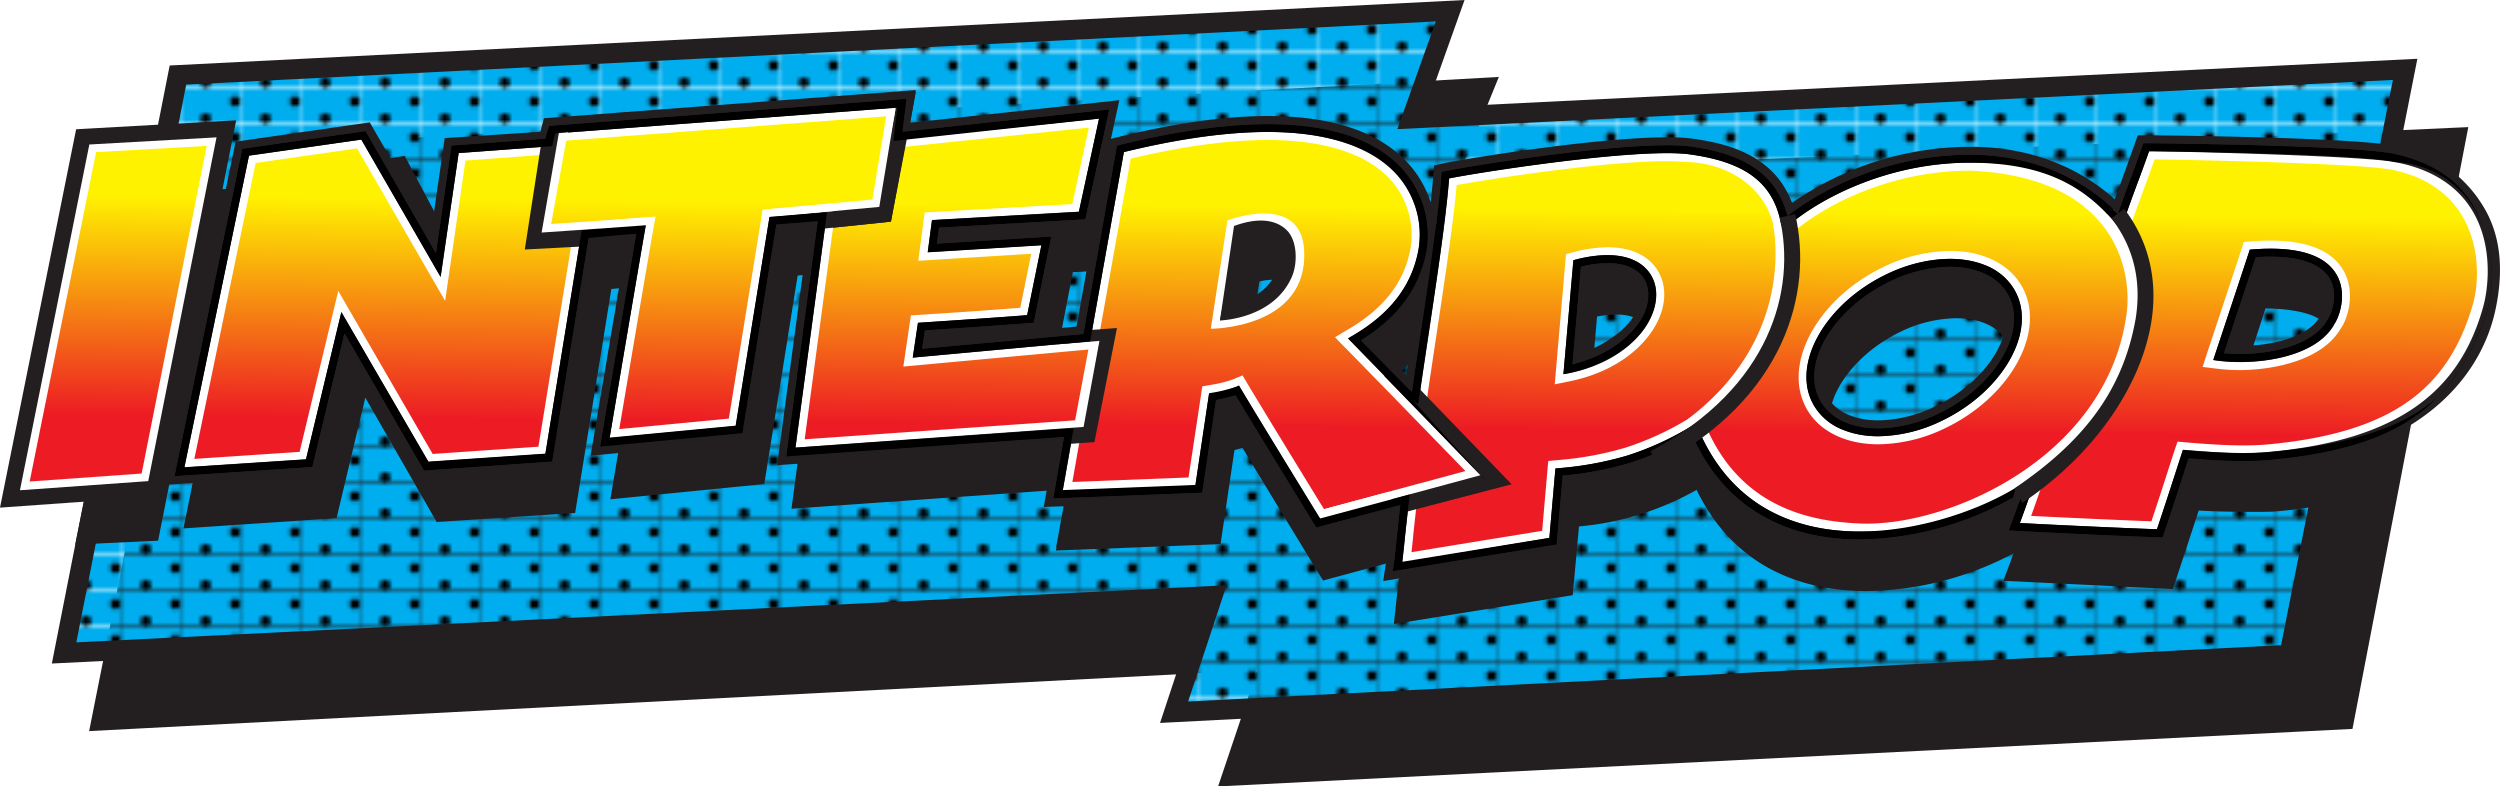 <svg xmlns="http://www.w3.org/2000/svg" xmlns:xlink="http://www.w3.org/1999/xlink" viewBox="0 0 626.83 197.18"><defs><style>.cls-1,.cls-8{fill:none;}.cls-2{fill:#00aeef;}.cls-3{fill:#231f20;}.cls-4,.cls-8{stroke:#231f20;stroke-miterlimit:10;}.cls-4{stroke-width:5px;fill:url(#New_Pattern_Swatch_3);}.cls-5{fill:url(#linear-gradient);}.cls-6{fill:#fff;}.cls-7{fill:url(#linear-gradient-2);}.cls-8{stroke-width:4px;}</style><pattern id="New_Pattern_Swatch_3" data-name="New Pattern Swatch 3" width="14.76" height="8.52" patternTransform="translate(60.99 31.46)" patternUnits="userSpaceOnUse" viewBox="0 0 14.76 8.52"><rect class="cls-1" width="14.76" height="8.52"/><rect class="cls-2" width="14.76" height="8.52"/><circle cx="12.95" cy="2.96" r="1.3"/><circle cx="5.57" cy="7.22" r="1.3"/></pattern><linearGradient id="linear-gradient" x1="336.24" y1="-63.54" x2="334.56" y2="113.95" gradientUnits="userSpaceOnUse"><stop offset="0.65" stop-color="#fff200"/><stop offset="0.96" stop-color="#ed1c24"/></linearGradient><linearGradient id="linear-gradient-2" x1="31" y1="-66.42" x2="29.32" y2="111.07" xlink:href="#linear-gradient"/></defs><g id="Layer_2" data-name="Layer 2"><g id="Layer_1-2" data-name="Layer 1"><polygon class="cls-3" points="366.02 43.3 375.81 19.29 51.38 37.42 22.35 183.31 315.23 168.02 305.41 197.18 589.84 182.76 618.88 31.87 366.02 43.3"/><polygon class="cls-4" points="353.97 29.7 363.6 2.69 44.62 18.82 16.07 163.71 304.03 149.42 294.38 178.58 574.02 164.16 603.04 17.39 353.97 29.7"/><polygon class="cls-3" points="36.72 47.81 18.86 136.53 39.64 135.57 57.17 47.37 36.72 47.81"/><path class="cls-3" d="M614.12,52.6a36.33,36.33,0,0,0-11.9-4.93c-9.31-2.36-60.68-2.83-62.86-2.85l-2.12,0-.71,2c-1,2.86-2,5.6-3,8.39-.67,1.84-1.36,3.72-2.06,5.67-5.44-5-17.19-13.11-35.77-13.17h-.24a78.3,78.3,0,0,0-44.34,14c-2.48-6.72-8.58-14-25.64-16.18a52.6,52.6,0,0,0-5.42-.24c-17.65,0-51.45,5.56-55.89,6.59l-2.14.5-.16,2.2c-.21,2.93-.55,6.25-1,9.84A30,30,0,0,0,354.7,53c-7.32-8.43-19.31-12.71-35.64-12.71-10.22,0-22.28,1.7-35.85,5.07l-.81.2L284.81,36,232,41.69l1-7.15-92.64,6-.71,1.71a13.71,13.71,0,0,0-.49,1.53l-23.56,1.75,1.12,22.22L101.47,39.07,63.65,45.35,46,132.49l38.39-2.58,7.2-30.21,17.9,31.18,34.72-2.26,9.08-56.16,3.34-.31c1.39-.12,3.81-.26,5.41-.39-2,11.8-9,53.43-9,53.43l38.59-3.82L200,69.08l4.44-.36,1.87-.16-7.86,59,69-4.88-2.65,14.54h.1l-.15.82,41.28-1.61,3.49-23.58,2-.58c6,10,18.91,31.16,19.05,31.39l1.16,1.9,19.52-5.26-.16,1.4c-.51,4.48-1.59,14.76-1.59,14.76l44.84-7.23L395.9,132a73.06,73.06,0,0,0,29.49-9.17c10.12,20.87,28.58,25.37,42.6,25.37a80.5,80.5,0,0,0,36.87-9.46c-.57,1.57-2.57,6.88-2.57,6.88l42.53,2.08L551.29,128c4.57.38,17,.42,19,.26,12.43-1,22-3.7,29.64-7.85C605,96.38,610.39,70.9,614.12,52.6Zm-373,43.15-3.49.32-.74.07.09-.56c12.36-1.16,19-1.41,22.48-1.53Zm31.88-3-9,.83.14-.24L269,68.25l7.79-.45L279,58.87Zm40.39-6.1,2.38-16.06a13.16,13.16,0,0,1,3.12-.43c3.94,0,4.81,2.52,4.85,4.62C323.82,79.11,320.28,84.94,313.4,86.7Zm43.38,6.86q-.87,5.84-1.67,11.24l-8.17-8.21A37.22,37.22,0,0,0,358,85.12C357.62,87.93,357.2,90.76,356.78,93.56Zm41.93,6,1.73-20.14a24.8,24.8,0,0,1,4.77-.51c4.83,0,7.8,1.91,8.13,5.23C413.79,88.57,409.37,96,398.71,99.51Zm88.4,13.13a33,33,0,0,1-14.48,3.67c-6.64,0-11.46-2.54-13.23-7-3.18-8,4.42-19.8,16.58-25.85a33,33,0,0,1,14.47-3.67c6.64,0,11.47,2.54,13.23,7C506.86,94.75,499.27,106.59,487.11,112.64Zm95.57-22.51-.11.18c-3.12,5.42-12.68,7.34-19.92,7.34h-1.27c2.35-7.12,4.59-13.93,6.67-20.32.76,0,13.5,0,15.42,4.83a9.88,9.88,0,0,1-.66,7.82Z"/><path class="cls-3" d="M348.41,141.79c.27-1.79.56-4.58.9-7.82.19-1.85.4-3.86.63-5.93l-20.35,5.45-.78-1.27c-.14-.23-13.59-22.08-19.47-31.87-1.12.33-2.38.61-3.53.84l-3.48,23.37-39.46,1.52,2.71-15.4L196,115.56l7.91-59-3.12.25c-1.64.14-3.34.28-5.25.42l-8.47,52.31-37.8,3.62.43-2.57c.07-.41,6.37-37.71,8.64-50.84-2.19.17-4,.34-5.73.5l-4.14.37-9.13,56.06L105.76,119l-19-32.73-7.64,31.79-36.63,2.44L59.92,36.41l32.26-4.63,16.54,28.67,3.6-24.88L136,33.82a14.79,14.79,0,0,1,.62-2.08l.48-1.13,91.41-6.93-1,8.22,51.93-5.63L273,55.93,236.33,58l-.26,2,28.76-1.78L260,81.83l-1.62.14c-1.88.16-6.19.53-25.64,1.82l-.38,2.55,38.39-3.53,8.4-47.12,1.26-.31c14.21-3.5,26.79-5.28,37.4-5.28,16.37,0,28.16,4.11,35.07,12.2a25.77,25.77,0,0,1,6,15c.64-5,1.15-9.62,1.44-13.53l.11-1.47,1.44-.34c4.45-1,38.35-6.56,56.06-6.56,2.07,0,3.87.08,5.35.23,9.91,1.28,21.45,4.38,25.39,16.82,9.51-7.17,26.06-14.67,45.19-14.67h.23c19.8.06,31.72,9.3,36.46,13.94.88-2.46,1.74-4.8,2.59-7.09,1-2.79,2-5.54,3-8.41l.47-1.34h1.43c2.19,0,53.8.48,63.06,2.82,9.37,2.16,16.1,6.73,20,13.58,4.12,7.29,6.69,17.61,3.54,27.29-8.1,22.46-21.05,34.61-55.7,37.77-2,.18-4.19.27-6.58.27-3.57,0-7.62-.2-13-.63-.26.78-.54,1.65-.84,2.59-1.53,4.75-3.62,11.25-5.2,15.79l-.48,1.39-1.46,0c-3.87-.11-21.69-.85-36.56-1.66l-2.74-.15,1-2.56c.32-.85,1-2.64,2.11-5.74a81.56,81.56,0,0,1-39,10.67c-14.05,0-32.6-4.54-42.47-25.77a78.88,78.88,0,0,1-14.9,6.55,83.5,83.5,0,0,1-16.16,3.12l-1.5,17.25-1.54.25s-21.05,3.41-39,6.36l-2.71.45Zm140.5-73.88a34.34,34.34,0,0,0-15,3.78C461,78.07,453.26,90.23,456.71,98.8c1.91,4.76,7.24,7.6,14.25,7.6a34.3,34.3,0,0,0,15-3.78c12.92-6.38,20.62-18.54,17.18-27.11C501.25,70.75,495.92,67.91,488.91,67.91ZM353.29,96.17c.61-4.26,1.29-8.71,2-13.37.78-5.17,1.57-10.41,2.29-15.47-2.34,7.29-7.21,13.29-14.77,18.2ZM395.39,90c9.1-2.67,17.61-9.39,16.85-16.88-.39-3.89-3.74-6.13-9.18-6.13a26.7,26.7,0,0,0-5.73.69ZM559,87.67c.86,0,1.74.08,2.64.08,7.56,0,17.58-2.06,20.93-7.84l.07-.12.09-.11c.89-1.15,2.44-5.47.78-8.88-1.74-3.56-6.65-5.44-14.21-5.44-.94,0-1.93,0-2.95.08C564,72.44,561.55,79.9,559,87.67ZM309.4,77.07c8.73-1.39,12.7-8.4,12.62-13.17,0-1.68-.66-5.6-5.88-5.6a14.86,14.86,0,0,0-4,.64Z"/><path class="cls-3" d="M600.72,39.67c-9.13-2.3-62.59-2.76-62.59-2.76-2.2,6.22-4.39,11.91-6.75,18.63,0,0-12-15.66-37.23-15.74-19.4-.06-37.06,8-46.59,16.18-2.28-11.85-11-16.61-24.43-18.34-14.38-1.49-55.26,5-60.75,6.29-1.06,14.24-5,37.47-7.56,55.63a12.72,12.72,0,0,0-1.73-.75L339.61,85.15c10.07-5.89,15.53-13.4,17.1-22.74,2.15-13.46-7-42-75.79-25.09l-8.44,47.35L230,88.57l1-6.67c21.31-1.41,25.59-1.78,27.34-1.93l4-19.59-28.59,1.77.8-6L271.33,54l5.51-25.46-51.69,5.61,1-8.31-87.76,6.65a20.74,20.74,0,0,0-.85,3.2l-23.51,1.73-4.19,29L91.12,34,61.59,38.19,45,118.32l32.53-2.17L86,80.93l20.89,36,30.73-2.11,9.13-56c4.4-.33,7.87-.74,14-1.2-1.74,9.93-9.08,53.37-9.08,53.37l33.67-3.22,8.48-52.35c4.88-.35,8.41-.68,12.4-1l-7.92,59L268,108.5,265.27,124l35.32-1.37L304,99.48a33.89,33.89,0,0,0,6.18-1.55c5.37,9,20.29,33.24,20.29,33.24l21.76-5.82c-.81,6.67-1.37,13.37-1.88,16.74,17.95-3,39-6.36,39-6.36s.63-7.26,1.51-17.35a84.47,84.47,0,0,0,17.38-3.2,75.13,75.13,0,0,0,16.45-7.53c17,40.79,68.05,25.94,84.42,12.93-2.24,6.53-3.52,9.93-4.12,11.51,14.28.77,32.38,1.53,36.5,1.65,2.1-6.05,5.12-15.58,6.51-19.85,8.64.74,15.14,1,20.79.48,34-3.09,44.2-15.45,52-37C625.24,63.77,623.32,44.88,600.72,39.67ZM310.31,57.41c20.22-6.95,17.19,21.17-3.26,21.9Zm82.85,35.16c.87-10.11,1.72-19.87,2.3-26.54C421.92,59.14,419.86,87.13,393.16,92.57Zm93.71,11.85c-13.86,6.84-28.19,4.66-32-4.87S459.14,76.74,473,69.89s28.18-4.66,32,4.87S500.72,97.57,486.87,104.42Zm97.4-23.51c-4.51,7.78-18.59,9.7-28,8.51q4.56-13.67,8.57-25.88C591.62,61.45,586.58,78,584.27,80.91Z"/><path class="cls-5" d="M352.72,139.68c.18-1.54.36-3.34.57-5.3.28-2.7.6-5.76,1-8.79l.36-2.94-23.17,6.21c-3.15-5.11-14.9-24.24-19.5-32l-.88-1.48-1.6.66a31.62,31.62,0,0,1-5.76,1.43l-1.42.25-3.42,22.93-31.19,1.21,2.74-15.57-69.82,4.9,7.92-59-2.46.18c-1.91.14-3.72.29-5.62.45l-6.78.53-1.57.12-8.49,52.37-29.53,2.83c1.6-9.49,7.17-42.37,8.64-50.78l.44-2.53-2.56.19c-3.41.25-6,.49-8.36.71-1.91.17-3.68.34-5.64.48l-1.58.12-9.11,56L108,114.83,85.2,75.61l-9.28,38.64-28.44,1.9L63.26,40l26.81-3.85,21,36.33,4.79-33.13,23.39-1.73.32-1.45c.16-.74.3-1.31.41-1.74l84-6.36-1.65,8.26,52.05-5.45-4.6,21.26-36.9,2.1-1.34,10.08,28.41-1.75L256.71,78.1c-2.68.21-8.9.68-25.82,1.81l-1.61.1-1.6,10.78,46.5-4.27L282.66,39c13.37-3.22,25.21-4.86,35.18-4.86,14.93,0,26,3.74,32,10.8a21.65,21.65,0,0,1,4.87,17.2C353.24,71,348,77.94,338.6,83.42l-2.22,1.3,15.5,15.71.26.15a6.4,6.4,0,0,0,1.14.46,1.08,1.08,0,0,1,.39.16l2.68,1.88.45-3.24c.73-5.17,1.56-10.65,2.43-16.44,2-13.61,4.17-27.65,5-37.81,7.79-1.5,37.6-6.17,53.74-6.17a49.19,49.19,0,0,1,4.94.21c14,1.8,20.76,6.8,22.67,16.72l.65,3.4,2.62-2.26c8.39-7.24,25.23-15.69,45.05-15.69h.22c19.08.06,31.67,9.81,35.66,15l2.25,2.9,1.22-3.46c1.26-3.61,2.49-7,3.68-10.18.87-2.36,1.73-4.7,2.59-7.1,8.53.1,52.71.68,60.69,2.69,8.31,1.92,14.17,5.84,17.47,11.67,3.57,6.32,5.91,15.49,3.11,24.11-7.67,21.26-19.46,32-52.15,35-1.92.18-3.95.26-6.22.26-3.8,0-8.18-.23-14.22-.75l-1.58-.13-.49,1.51c-.35,1.07-.81,2.48-1.32,4.09-1.38,4.27-3.21,10-4.7,14.33-5.63-.2-20.15-.82-32.26-1.46.71-1.93,1.75-4.84,3.18-9l2.21-6.47L507.91,119c-8.3,6.6-25.26,13.28-41.62,13.28-13.29,0-31-4.41-39.71-25.42l-.9-2.17-2,1.25a73.51,73.51,0,0,1-16,7.32,83.6,83.6,0,0,1-16.95,3.11l-1.66.16L387.54,134C382.68,134.79,367.1,137.32,352.72,139.68ZM488.91,63.91a38.45,38.45,0,0,0-16.8,4.19c-14.75,7.29-23.32,21.73-19.12,32.19,2.55,6.33,9.26,10.11,18,10.11a38.41,38.41,0,0,0,16.79-4.19C502.5,98.92,511.08,84.48,506.87,74,504.33,67.69,497.61,63.91,488.91,63.91Zm-85.85-1A32.09,32.09,0,0,0,395,64.1l-1.37.35-2.66,30.62,2.62-.54c15.26-3.11,23.51-13.55,22.67-21.85C415.75,68,412,63,403.06,63Zm166.21-1.59c-1.44,0-3,.06-4.59.19l-1.33.1-.41,1.27c-2.67,8.12-5.55,16.82-8.57,25.87l-.77,2.32,2.42.3a45.74,45.74,0,0,0,5.59.34c9,0,20.08-2.56,24.33-9.73,1.62-2.19,3.54-8,1.13-13C584.59,64,578.6,61.36,569.27,61.36ZM316.14,54.3a20.28,20.28,0,0,0-6.48,1.21l-1.15.4-3.79,25.48,2.4-.09c11.86-.41,19-9.39,18.9-17.47C325.92,58,322,54.3,316.14,54.3Z"/><polygon class="cls-3" points="191.62 53.05 219.32 50.26 223.14 23.98 229.07 24.89 223.39 55.57 190.5 59 191.62 53.05"/><path class="cls-6" d="M327,62.81c-.77-14.72-19.25-7.54-19.25-7.54l-4.17,27.16S328,82.47,327,62.81ZM305.88,80.35l4.43-22.94.62.3c2.23-.76,3.45-1.25,5.3-1.25,5.38,0,7.72,3.86,7.81,9.14C324.18,73.2,305.88,80.35,305.88,80.35Z"/><path class="cls-6" d="M600.48,40.64c-8.18-1.55-52.17-2.62-60.93-2.72h-.71l-.24.67c-.84,2.34-1.68,4.62-2.53,6.93l-.06.15c-1.17,3.19-2.38,6.48-3.63,10a36.27,36.27,0,0,0-2.47-3.26l-1.57,1.22c-8.32-10-17.47-12.82-34.2-12.87h-.22c-20.1,0-37.18,8.58-45.71,15.93l-1.3,1.13-.33-1.7c-2-10.41-9-15.66-23.55-17.52a48,48,0,0,0-5-.22c-16.48,0-46.81,4.82-53.93,6.19l-.74.14-.06.75c-.86,10.14-3,24.17-5,37.77-.87,5.79-1.7,11.26-2.43,16.43l-.22,1.62-1.34-.94a2.4,2.4,0,0,0-.67-.3,4.71,4.71,0,0,1-1-.39L338,84.94l1.11-.65c9.64-5.64,15.08-12.85,16.62-22a22.77,22.77,0,0,0-5.09-18C344.41,37,333.07,33.1,317.84,33.1c-10,0-22,1.65-35.42,4.89l-.63.15-8.46,47.45-44.47,4.09,1.3-8.72.8-.06c12.78-.84,21.47-1.45,25.83-1.8l.75-.06,3.57-17.58-28.5,1.76,1.07-8.06,36.83-2.09,5.06-23.36L224.13,35.1a5,5,0,0,1,0,2L273,32l-4.15,19.17-37,2.1-1.61,12.11,28.32-1.75-2.75,13.54c-4.56.36-13,1-25,1.75l-2.42.16-1.9,12.83L275,87.44l8.5-47.66c13-3.1,24.58-4.68,34.31-4.68,14.63,0,25.44,3.62,31.26,10.45a20.69,20.69,0,0,1,4.65,16.38c-1.44,8.56-6.56,15.31-15.66,20.63l-3.33,2,16.41,16.63.5.32A7.09,7.09,0,0,0,353,102c.08,0,.14,0,.12,0l4,2.81.68-4.85c.73-5.16,1.56-10.62,2.43-16.43,2-13.28,4.07-27,5-37.12,8.23-1.52,37-6,52.81-6,1.9,0,3.52.16,4.81.2,10.57.3,19.68,6.44,21.82,15.92l1,5.09,3.92-3.38c8.26-7.13,24.85-15.45,44.4-15.45h.22C531,44.53,535.09,68.74,533,80c-5.54,35-44.75,52.19-66.66,51.26-13-.55-30.24-4.3-38.78-24.8l-1.36-3.26-3,1.87a72.3,72.3,0,0,1-15.78,7.21,81.93,81.93,0,0,1-16.74,3.07l-2.49.24-1.52,17.51c-5.41.88-19.44,3.15-32.76,5.34.13-1.18.27-2.49.41-3.87v-.12c.28-2.7.6-5.75,1-8.78l.53-4.41-23.88,6.4c-3.84-6.24-14.72-24-19.1-31.31l-1.32-2.23-2.4,1a30.66,30.66,0,0,1-5.56,1.38l-2.13.37L298,119.72l-29.12,1.13,2.74-15.61-69.86,4.91,7.91-59-3.68.26c-1.92.14-3.73.29-5.64.45s-4.22.35-6.76.53l-2.37.18-8.48,52.39-27.47,2.63c1.88-11.09,7-41.48,8.42-49.49l.67-3.79-3.84.28c-3.38.25-6,.49-8.39.71H152c-1.86.17-3.6.33-5.51.48l-2.36.17L135,112l-26.51,1.82L84.81,72.94,75.12,113.3l-26.39,1.76L64.1,40.86l25.44-3.65,22.07,38.24,5.09-35.19L140,38.54l.48-2.19c.08-.38.16-.71.23-1l81.92-6.22-.58,2.92a4.93,4.93,0,0,1,1.49,1.59l.16.37,1.41-7.07-86,6.52-.18.69c-.12.44-.26,1-.42,1.77l-.16.73L115,38.38l-4.5,31.07L90.6,35l-28.17,4-16.2,78.15,30.49-2,8.87-36.93,21.83,37.6,29.33-2,9.11-56,.79-.06c1.93-.14,3.67-.31,5.54-.48l.2,0c2.3-.21,4.91-.45,8.26-.7l1.28-.09-.22,1.27c-1.46,8.34-7,41-8.64,50.78l-.21,1.29,31.6-3,8.48-52.36.78,0c2.55-.19,4.72-.37,6.79-.54l5.61-.44,1.23-.09-7.91,59,69.76-4.89-2.73,15.52,33.26-1.28,3.43-23,.71-.12a31.83,31.83,0,0,0,6-1.5l.8-.33.44.75c4.55,7.63,16.08,26.39,19.51,32l.39.64,22.46-6-.18,1.47c-.37,3.05-.69,6.11-1,8.81v.12c-.2,1.91-.38,3.66-.55,5.16l-.16,1.32,1.31-.22L387.71,135l.76-.13,1.52-17.4.83-.08A83.73,83.73,0,0,0,408,114.23a74.6,74.6,0,0,0,16.23-7.43l1-.62.45,1.09c9,21.51,27,26,40.63,26,15.06,0,26.33-2.52,40-11.45l-.41,2.22c1.38-.86,2.71-1.77,4-2.7-1.1,3.2-2.11,6.07-3,8.52l-.47,1.27,1.35.07c12.13.64,26.79,1.27,32.29,1.46l.74,0,.24-.71c1.49-4.37,3.34-10.12,4.7-14.34l1.32-4.1.25-.75.79.07c6.07.52,10.48.75,14.3.75,2.29,0,4.36-.08,6.31-.26,33.23-3,48-15.59,53.83-36.15C624.79,69.48,626.76,45.6,600.48,40.64ZM620,76.43c-6,20.38-19.23,32-51.39,35-1.89.17-3.9.25-6.13.25-3.76,0-8.12-.23-14.13-.74l-2.37-.21L545.2,113c-.35,1.07-.81,2.49-1.33,4.12-1.28,4-3,9.32-4.45,13.59-5.74-.22-18.83-.78-30.15-1.36.83-2.29,1.74-4.89,2.73-7.76l.8-2.34c13.29-10.59,22-25.23,24.1-38.54a36.75,36.75,0,0,0-3.23-22.61l.54-1.53c1.27-3.6,2.49-6.94,3.68-10.17l.06-.15c.77-2.09,1.53-4.16,2.29-6.28,10.16.12,52,1,59.77,2.65C621.92,47.28,622.58,67.56,620,76.43Z"/><path class="cls-6" d="M586.77,82.57c2-2.67,3.66-8.91,1.2-14-2.66-5.48-9-8.25-18.7-8.25-1.47,0-3,.06-4.67.19l-2,.16-.62,1.9c-2.65,8.07-5.53,16.77-8.56,25.87L552.27,92l3.63.45a45.53,45.53,0,0,0,5.71.34C570.84,92.74,582.29,90.07,586.77,82.57Zm-31.83,7.69.38-1.15c3-9.1,5.92-17.81,8.57-25.88l.2-.63.67-.06c11.58-.89,18.75,1.47,21.42,6.94,2.18,4.49.4,10-1,12l0,.08c-4,6.81-14.77,9.23-23.47,9.23a45.55,45.55,0,0,1-5.46-.32Z"/><path class="cls-6" d="M417.22,72.58C416.7,67.44,412.71,62,403.06,62a33.73,33.73,0,0,0-8.36,1.18l-2.05.53-2.83,32.65,3.93-.8C409.56,92.29,418.1,81.32,417.22,72.58ZM392,93.82l2.48-28.58.69-.18A31.51,31.51,0,0,1,403.06,64c8.31,0,11.73,4.56,12.17,8.83.79,7.86-7.18,17.78-21.88,20.77Z"/><path class="cls-6" d="M471,111.4a39.34,39.34,0,0,0,17.24-4.3c15.2-7.51,24-22.52,19.6-33.46-2.7-6.72-9.77-10.73-18.89-10.73a39.39,39.39,0,0,0-17.24,4.29c-15.21,7.51-24,22.52-19.6,33.46C454.77,107.39,461.83,111.4,471,111.4ZM472.55,69a37.38,37.38,0,0,1,16.36-4.09c8.28,0,14.65,3.54,17,9.48,4,10-4.34,23.86-18.63,30.92A37.34,37.34,0,0,1,471,109.4c-8.28,0-14.65-3.54-17-9.48C449.91,89.93,458.27,76.06,472.55,69Z"/><polygon class="cls-3" points="136.64 29.89 142.57 30.81 137.34 56.81 162.25 54.72 160.39 61.03 131.58 62.56 136.64 29.89"/><polygon class="cls-3" points="19.92 33.37 57.99 31.23 39.67 123.46 1.24 126.19 19.92 33.37"/><path class="cls-3" d="M0,127.28,19.09,32.41l40.13-2.25L40.5,124.4Zm20.74-93L2.48,125.1l36.35-2.58L56.76,32.3Z"/><polygon class="cls-3" points="21.57 35.28 3.72 124.01 38 121.57 55.53 33.37 21.57 35.28"/><path class="cls-3" d="M2.48,125.1,20.74,34.32l36-2L38.83,122.52ZM22.4,36.23,5,122.92l32.21-2.29L54.29,34.44Z"/><polygon class="cls-7" points="23.23 37.19 53.06 35.51 36.34 119.69 6.2 121.83 23.23 37.19"/><path class="cls-6" d="M5,122.92,22.4,36.23l31.89-1.79L37.17,120.63Zm19.1-84.78L7.44,120.73l28.07-2L51.83,36.58Z"/><polygon class="cls-3" points="193.85 58.63 193.25 54.39 219.96 51.87 224.75 26.25 229.65 22.98 223.39 55.57 193.85 58.63"/><polygon class="cls-3" points="133.93 60.44 138.31 32.17 140.28 32.48 136.29 58.26 161.2 56.46 160.71 59.11 133.93 60.44"/><polygon class="cls-6" points="271.86 107.6 269.42 106.14 273.41 84.9 275.9 84.72 271.86 107.6"/><polygon class="cls-3" points="196.86 116.14 196.58 112.42 271.69 107.04 275.67 85.47 265.33 86.32 265.16 83.33 280.06 82.25 274.41 110.86 196.86 116.14"/><polygon class="cls-3" points="348.37 123.23 367.57 118.21 345.75 95.62 350.06 91.45 379.02 121.42 349.88 129.03 348.37 123.23"/><polygon class="cls-3" points="351.31 126.59 350.81 124.66 371.39 119.28 348.57 95.67 350.01 94.28 375.2 120.35 351.31 126.59"/><polygon class="cls-6" points="192.17 54.47 191.98 52.48 218.74 50.03 222.52 27.21 224.49 27.54 220.46 51.88 192.17 54.47"/><polygon class="cls-6" points="331.7 129.82 331.18 127.89 367.42 118.11 335.66 85.42 337.1 84.03 371.22 119.15 331.7 129.82"/><path class="cls-1" d="M496.64,68.22a21.52,21.52,0,0,0-7.73-1.32,35.55,35.55,0,0,0-15.47,3.89c-13.37,6.61-21.3,19.34-17.66,28.38a12.44,12.44,0,0,0,7.44,6.92c6.36,2.43,15,1.47,23.2-2.57,13.38-6.61,21.3-19.34,17.67-28.38A12.45,12.45,0,0,0,496.64,68.22Z"/><path class="cls-1" d="M565.58,64.49c-2.48,7.55-5.16,15.64-8,24.08,9.9.93,21.95-1.52,25.8-8.16l.08-.12c1.08-1.39,2.84-6.29.75-10.2C581.91,65.76,575.47,63.82,565.58,64.49Z"/><path class="cls-1" d="M396.39,66.83,394.27,91.3C405.42,88.63,411.19,82,412.76,77c1-3.24.51-6.25-1.4-8.26C408.57,65.85,403.27,65.17,396.39,66.83Z"/><path class="cls-1" d="M311.21,58.16l-3,20.07a16.22,16.22,0,0,0,13.86-9.68c1.48-3.6,1.18-7.26-.76-9.32S315.74,56.73,311.21,58.16Z"/><path class="cls-1" d="M140.12,33.39l-1,.07c-.14.46-.35,1.24-.61,2.46l-.16.73L115,38.38l-4.5,31.07L90.6,35l-28.17,4-16.2,78.16,30.49-2,8.87-36.93,21.83,37.6,29.33-2,9.12-56,.78-.06c2-.15,3.75-.31,5.67-.49l5.07-.45-21.59,1.5Z"/><path class="cls-1" d="M600.5,40.64h0c-8.35-2.11-55.27-2.66-61.64-2.72-.94,2.63-1.88,5.18-2.83,7.76-1.19,3.23-2.42,6.58-3.68,10.19l-.61,1.73-1.13-1.45c-4.08-5.29-16.94-15.29-36.45-15.35h-.23c-20.09,0-37.16,8.57-45.7,15.93l-1.3,1.13-.33-1.69c-2-10.42-9.06-15.67-23.58-17.54-13.72-1.42-52.33,4.63-59.68,6.12-.81,10.18-3,24.57-5.08,38.5-.87,5.8-1.7,11.27-2.43,16.45l-.23,1.62-1.33-.94a2.25,2.25,0,0,0-.67-.3c-.26-.08-1.2-.56-1.2-.56L338,84.94l1.11-.65c9.64-5.64,15.08-12.85,16.62-22a22.57,22.57,0,0,0-7.07-20.06c-8-7.34-26.08-14-66.86-4l-8.46,47.45-44.47,4.09,1.3-8.72.8-.06c18.74-1.24,24.37-1.68,26.58-1.87l3.57-17.57-28.5,1.76,1.07-8.06,36.83-2.09,5.06-23.37L224,35.3,225,27l-82.71,6.27L138.2,56.15l25.73-1.73-.87,2-1.13.08-.22,1.22c-1.55,8.86-7.62,44.8-8.85,52.08l31.6-3,8.48-52.35.78-.06c2.56-.19,4.74-.37,6.81-.54l5.59-.44,1.23-.09-7.91,59,69.76-4.89-2.73,15.52,33.26-1.28,3.43-23,.71-.12a34.33,34.33,0,0,0,6-1.5l.8-.33.44.75c4.82,8.08,17.5,28.71,19.9,32.6l22.46-6-.18,1.47c-.37,3-.68,6.1-1,8.81-.26,2.56-.5,4.84-.72,6.6,15.6-2.56,33.07-5.4,36.9-6l1.52-17.4.83-.08A84.11,84.11,0,0,0,408,114.23a74.73,74.73,0,0,0,16.22-7.43l1-.62.45,1.09c5.38,12.92,14.61,21.14,27.43,24.44,20.85,5.37,45.54-3.6,55.58-11.58l2.54-2.46-1.11,3.24c-1.78,5.21-3,8.44-3.65,10.25,12.92.69,29.2,1.39,34.39,1.56,1.53-4.47,3.49-10.54,4.93-15l1.33-4.1.25-.76.79.07c9.5.81,15.47,1,20.61.49,33.23-3,43.28-14.61,51.11-36.33,2.89-8.85,4.16-18.69.45-25.24C616.87,45.72,609.05,42.62,600.5,40.64Zm-185.83,37c-2.87,9.12-13.28,14.27-21.32,15.91l-1.31.27,2.48-28.58.69-.18c7.94-2.06,14.19-1.23,17.59,2.34C415.23,70,415.91,73.69,414.67,77.64Zm72.64,27.67a37.61,37.61,0,0,1-16.37,4.09,23.57,23.57,0,0,1-8.43-1.44,14.39,14.39,0,0,1-8.59-8c-4-10,4.35-23.86,18.63-30.92,8.67-4.28,17.94-5.27,24.81-2.65a14.37,14.37,0,0,1,8.58,8C510,84.38,501.6,98.25,487.31,105.31ZM585.1,81.47c-4.11,7-14.83,9.27-23.47,9.27a46,46,0,0,1-5.48-.32l-1.21-.15.38-1.16c3-9.1,5.92-17.8,8.57-25.88l.2-.63.67-.06c11.27-.88,18.42,1.35,21.24,6.61C588.49,73.79,586.66,79.41,585.1,81.47Z"/><path d="M620.31,51.81c-3.72-6.6-10.24-11-19.35-13.11-9.17-2.31-60.63-2.77-62.82-2.79h-.71l-.24.67c-1,2.87-2,5.63-3.06,8.42s-2,5.58-3.12,8.59c-3.61-3.89-15.57-14.71-36.86-14.78h-.23c-19.69,0-36.59,8-45.74,15.36C445.59,44,437.82,38.52,423.23,36.64c-14.63-1.5-55.37,5-61.08,6.32l-.72.16-.05.74c-.75,10.13-3,24.85-5.11,39.09-.81,5.32-1.57,10.37-2.25,15.17a1.51,1.51,0,0,1-.33-.13L341.21,85.35c9.5-5.86,14.9-13.32,16.49-22.78A24.57,24.57,0,0,0,350,40.72c-15.2-14-46.09-10.09-69.32-4.37l-.63.16-8.42,47.23-40.42,3.71.69-4.6C252,81.51,256.59,81.12,258.32,81l.88-.08,4.39-21.6-28.67,1.78.53-4L272.14,55l6-27.56L226.3,33l1-8.26-89.59,6.79-.23.56a17.5,17.5,0,0,0-.74,2.65L113.2,36.5l-3.9,27L91.65,32.86,60.75,37.3l-17,82.11,34.58-2.31,8.05-33.51L106.32,118l32.14-2.21,9.13-56c1.67-.14,3.24-.28,4.91-.44,2-.18,4.25-.39,7-.6-2,11.78-8.78,51.68-8.85,52.1l-.22,1.29,35.73-3.42,8.48-52.33c2.22-.16,4.17-.32,6-.48l4.35-.34-7.91,59,69.66-4.89L264.07,125l37.39-1.45,3.47-23.25a37.27,37.27,0,0,0,4.86-1.19c5.64,9.42,19.73,32.31,19.87,32.55l.39.63,21.05-5.63c-.29,2.56-.56,5.09-.8,7.37-.33,3.25-.62,6.06-.9,7.87l-.21,1.36,1.36-.23c17.95-2.94,39-6.36,39-6.36l.77-.12,1.51-17.3a84.09,84.09,0,0,0,16.77-3.16,77.51,77.51,0,0,0,15.66-7c5.7,12.91,15.22,21.16,28.32,24.54,19.87,5.12,43-2.69,54.59-10.4-1.68,4.82-2.67,7.4-3.08,8.48l-.49,1.28,1.37.07c14.86.81,32.67,1.55,36.54,1.66l.73,0,.24-.69c1.57-4.54,3.66-11,5.19-15.77.4-1.26.77-2.4,1.08-3.35,9.17.76,15,.88,20.17.42,34.11-3.1,46.44-14.51,54.39-36.56C626.39,69.4,624.3,58.85,620.31,51.81Zm3.94,27.56c-7.83,21.73-22.27,31-55.5,34-5.14.46-11.11.32-20.61-.49l-.79-.07s-5,15.43-6.51,19.9c-5.19-.17-21.47-.87-34.39-1.56.68-1.81,1.87-5,3.65-10.25l2.1-3.2-2.79,1.82c-10,8-35.47,17.55-56.32,12.18-12.82-3.3-22-11.52-27.43-24.44l-.45-1.09-1,.62A74.73,74.73,0,0,1,408,114.23a84.11,84.11,0,0,1-17.17,3.15l-.83.08-1.52,17.4c-3.83.62-21.3,3.46-36.9,6,.22-1.76.46-4,.72-6.6.29-2.71.6-5.78,1-8.81l.18-1.47L331,130c-2.4-3.89-15.08-24.52-19.9-32.6l-.44-.75-.8.33a34.33,34.33,0,0,1-6,1.5l-.71.12-3.43,23-33.26,1.28,2.73-15.52-69.76,4.89,7.91-59-1.23.09-5.59.44c-2.07.17-4.25.35-6.81.54l-.78.06-8.48,52.35-31.6,3c1.23-7.28,7.3-43.22,8.85-52.08l.22-1.22-4.54.31-5.07.45c-1.92.18-3.7.34-5.67.49l-.78.06-9.12,56-29.33,2L85.59,78.27,76.72,115.2l-30.49,2,16.2-78.16L90.6,35l19.85,34.42L115,38.38l23.45-1.73.16-.73c.26-1.22.47-2,.61-2.46l1-.07,0-.22,2.21-.15,0,.2L225,27l-1,8.35,51.57-5.6-5.06,23.37-36.83,2.09-1.07,8.06,28.5-1.76L257.54,79c-2.21.19-7.84.63-26.58,1.87l-.8.06-1.3,8.72,44.47-4.09,8.46-47.45c40.78-9.94,58.87-3.29,66.86,4a22.57,22.57,0,0,1,7.07,20.06c-1.54,9.19-7,16.4-16.62,22l-1.11.65,35.19,36.36S354,100.22,354.25,100.38l1.33.94.23-1.62c.73-5.18,1.56-10.65,2.43-16.45,2.1-13.93,4.27-28.32,5.08-38.5,7.35-1.49,46-7.54,59.68-6.12,14.52,1.87,21.57,7.12,23.58,17.54l.33,1.69,1.3-1.13c8.54-7.36,25.61-15.93,45.7-15.93h.23c19.51.06,29,6.66,36.45,15.35l1.13,1.45.61-1.73c1.26-3.61,2.49-7,3.68-10.19,1-2.58,1.89-5.13,2.83-7.76,6.37.06,53.29.61,61.64,2.72h0A24.19,24.19,0,0,1,620.72,53C624.42,59.51,627.13,70.52,624.25,79.37Z"/><path d="M497.36,66.35c-6.87-2.62-16.14-1.63-24.81,2.65-14.28,7.06-22.64,20.93-18.63,30.92a14.39,14.39,0,0,0,8.59,8,23.57,23.57,0,0,0,8.43,1.44,37.61,37.61,0,0,0,16.37-4.09C501.6,98.25,510,84.38,505.94,74.39A14.37,14.37,0,0,0,497.36,66.35Zm-10.94,37.17c-8.17,4-16.84,5-23.2,2.57a12.44,12.44,0,0,1-7.44-6.92c-3.64-9,4.29-21.77,17.66-28.38a35.55,35.55,0,0,1,15.47-3.89,21.52,21.52,0,0,1,7.73,1.32,12.45,12.45,0,0,1,7.45,6.92C507.72,84.18,499.8,96.91,486.42,103.52Z"/><path d="M395.21,65.06l-.69.18L392,93.82l1.31-.27c8-1.64,18.45-6.79,21.32-15.91,1.24-4,.56-7.68-1.87-10.24C409.4,63.83,403.15,63,395.21,65.06Zm17.55,12c-1.57,5-7.34,11.59-18.49,14.26l2.12-24.47c6.88-1.66,12.18-1,15,2C413.27,70.79,413.78,73.8,412.76,77Z"/><path d="M564.76,62.54l-.67.06-.2.63c-2.65,8.08-5.53,16.78-8.57,25.88l-.38,1.16,1.21.15a46,46,0,0,0,5.48.32c8.64,0,19.36-2.27,23.47-9.27,1.56-2.06,3.39-7.68.9-12.32C583.18,63.89,576,61.66,564.76,62.54Zm18.73,17.75-.08.12c-3.85,6.64-15.9,9.09-25.8,8.16,2.81-8.44,5.49-16.53,8-24.08,9.89-.67,16.33,1.27,18.66,5.6C586.33,74,584.57,78.9,583.49,80.29Z"/><path class="cls-6" d="M163.93,54.42,138.2,56.15l4.13-22.93-2.21.17L135.8,58.31l21.59-1.5,3.26-.25,1.28-.1v0l1.13-.08Z"/><path class="cls-6" d="M160.65,56.56l-3.26.25,4.54-.31v0Z"/><path class="cls-6" d="M446.3,56.65l-1.77-.72c1.92,10.63.93,32.35-21.38,49.18,0,0,1.08-.28,1.09-.27a18,18,0,0,1,1.26,1.49,9,9,0,0,1,1,1.6c17.59-13.45,25.63-32,22-51.83A4.88,4.88,0,0,1,446.3,56.65Z"/><path class="cls-8" d="M448.16,54.13c4.37,18.73-2.33,44.4-33.4,60.78"/><path class="cls-3" d="M322.77,57.86c-1.54-1.63-5.25-4-12.78-1.4l-.58.2-3.53,23.69s13.46-.29,18.05-11C325.37,66,325.29,60.53,322.77,57.86Zm-1.36,1.48-.19-.19.1.08S321.37,59.31,321.41,59.34Zm1.4,2.85c0-.06,0-.12,0-.18S322.8,62.13,322.81,62.19Zm-.3-1c0-.12-.1-.24-.15-.36C322.41,61,322.47,61.08,322.51,61.2Zm-.43-.91c-.06-.1-.12-.21-.19-.31C322,60.08,322,60.19,322.08,60.29ZM310.6,75.81,313,59.73a13.32,13.32,0,0,1,3.14-.43c4,0,4.84,2.51,4.88,4.62C321.09,67.94,317.89,74,310.6,75.81Zm1.62,1.61-.2.06Zm-1.25.35c-.29.07-.59.13-.89.18C310.38,77.9,310.68,77.84,311,77.77Zm8.51-19.83.09.05Zm-1.06-.36h0Zm-2.5-.27h0Zm-1.59.13.23,0Zm-1.44.27-.12,0Zm-1.68.45L310.94,60l.27-1.85Zm9.52,12.9a15.05,15.05,0,0,0,1.52-3c-.06.16-.1.32-.17.48A14,14,0,0,1,320.73,71.06Zm-.53.76.09-.13Zm2.8-7.2v0Zm-.68,3.23c.11-.3.21-.61.29-.92C322.53,67.24,322.43,67.55,322.32,67.85Zm.36-1.2c.08-.34.15-.67.2-1C322.83,66,322.76,66.31,322.68,66.65Z"/><path class="cls-3" d="M622.05,50.82a32.26,32.26,0,0,0-20.59-14.06c-9.4-2.37-61.1-2.83-63.3-2.85l-2.14,0-.71,2c-1,2.83-2,5.56-3,8.39l-.09.23c-.65,1.77-1.31,3.57-2,5.43-5.86-5.33-17.56-13.1-36-13.16h-.23a78.81,78.81,0,0,0-44.68,14.06c-4.52-12-16.09-15-25.8-16.2a53.22,53.22,0,0,0-5.45-.24C400.2,34.42,366.17,40,361.7,41l-2.15.5-.16,2.2c-.16,2.08-.38,4.42-.67,7.07a26.48,26.48,0,0,0-5.05-9.13c-7.1-8.32-19.16-12.55-35.83-12.55-10.69,0-23.35,1.79-37.64,5.31l-1.65.41,2.1-9.69-52.4,5.66,1.37-8.2-93.25,7.07s-.62,2.47-.87,3.4l-24,1.57-3.3,22.82L92.71,30.69,59.08,35.52,41.25,121.58,79.92,119l7.23-30.08L105.21,120l35-2.4,9.13-56.08,3.38-.31,4.42-.39c-2.29,13.32-7.76,45.68-8.39,49.44l-.68,4,39.87-3.82,8.47-52.29,4.47-.36,1.88-.15-7.91,59,69.55-4.88-2.7,15.36,41.53-1.61L306.7,102c.79-.17,1.51-.34,2.18-.52,5.51,9.17,16.74,27.44,19,31.08l1.26,2.06,19.66-5.26c-.17,1.53-.32,3-.47,4.48-.34,3.22-.63,6-.9,7.76l-.62,4.09,4.07-.67c17.91-2.94,38.91-6.35,39-6.36l2.31-.38,1.5-17.21A82.28,82.28,0,0,0,409.23,118a81.71,81.71,0,0,0,14.15-6.1c10.24,20.93,28.92,25.37,42.91,25.37,14.32,0,28.12-4.69,37.14-9.49-.6,1.63-1,2.67-1.2,3.21l-1.46,3.84,4.1.22c14.94.81,32.74,1.55,36.59,1.66l2.2.06.72-2.08c1.59-4.58,3.68-11.07,5.2-15.81l.59-1.84c5,.39,8.82.57,12.27.57,2.42,0,4.61-.09,6.67-.28,35.18-3.2,52.76-20.94,56.68-40.11C627.88,67,626.9,58.13,622.05,50.82Zm1.27,28c-8,22.06-20.28,33.46-54.39,36.56-2,.18-4.13.27-6.49.27-3.57,0-7.54-.19-12.89-.63l-.79-.06-1.08,3.34c-1.52,4.74-3.61,11.22-5.19,15.78l-.24.69-.73,0c-3.84-.11-21.62-.85-36.54-1.66l-1.37-.07.49-1.28c.3-.79,1-2.62,2.12-5.77l.34-.95.48,1.08c18.7-12.56,29.9-29.94,32.37-45.42,1.68-10.5-.67-20.3-6.8-28.34L531,53.54l-1.59,1.22C535,62,537,70.51,535.46,80c-3.3,18.56-13.63,31-30.09,42.28l-.6,2.45a80.29,80.29,0,0,1-38.48,10.53c-13.62,0-31.88-4.37-41.56-25.19l-.46-1-.95.55a78.43,78.43,0,0,1-14.71,6.46,82.8,82.8,0,0,1-16,3.08l-.81.09-1.51,17.29-.77.12h0c-2.59.39-35.86,5.84-39,6.35l-1.36.23.21-1.36c.28-1.82.57-4.62.91-7.92.19-1.84.4-3.83.63-5.87l.16-1.45-21.05,5.63-.48-.78c-2.3-3.74-14-22.81-19.37-31.72l-.4-.66-.74.22c-1,.28-2.12.56-3.44.82l-.69.14-3.47,23.24L264.07,125l2.72-15.45-69.66,4.89,7.91-59-4.41.36-5.19.41-.78.06-8.48,52.33L150.45,112l.24-1.41c.65-3.89,6.47-38.32,8.61-50.71l.22-1.28-1.28.11c-2.2.18-4.05.35-5.74.5-1.41.13-2.74.26-4.14.37l-.77.07-9.13,56.05L106.32,118,86.37,83.59,78.32,117.1l-34.58,2.31,17-82.11,30.9-4.44L109.3,63.45l3.9-26.95,23.56-1.73.17-.71a14.31,14.31,0,0,1,.58-1.94l.23-.56,89.59-6.79-1,8.27,51.81-5.62-6,27.56-36.69,2.09-.53,4,28.67-1.78L259.2,80.9l-.9.08c-1.86.16-6.23.52-25.6,1.81l-.8.06-.69,4.6,40.42-3.71,8.42-47.23.63-.16c14.13-3.48,26.63-5.25,37.16-5.25,16.06,0,27.6,4,34.31,11.85a24.75,24.75,0,0,1,5.79,14.44l2,.06c.71-5.5,1.18-9.94,1.45-13.59l.05-.73.72-.17c4.43-1,38.19-6.54,55.84-6.54,2,0,3.8.08,5.22.22,9.44,1.22,20.77,4.15,24.57,16.13l.43,1.34,1.13-.84A76.32,76.32,0,0,1,493.92,38.8h.23c19.75.06,31.59,9.57,35.76,13.65L531,53.54l.53-1.46c.85-2.38,1.68-4.64,2.5-6.86l.11-.3c1-2.77,2-5.5,3-8.35l.24-.67h.71c2.19,0,53.66.48,62.85,2.8,9.09,2.09,15.59,6.5,19.32,13.1C624.3,58.85,626.38,69.43,623.32,78.81ZM277.21,41l-7.28,40.87-9.06.83L266,57.33l7.75-.44ZM255.78,83.19l-22.22,2,.08-.5C246.66,83.87,252.69,83.43,255.78,83.19Z"/><path class="cls-3" d="M403.06,66a28.08,28.08,0,0,0-5.95.71l-.72.16-2.12,24.51,1.4-.41C405,88.17,414.06,81.13,413.24,73,412.79,68.58,409,66,403.06,66Zm-6.54,22.6,1.74-20.09a25.09,25.09,0,0,1,4.8-.51c2.86,0,7.73.68,8.19,5.23C411.91,79.78,404.38,85.83,396.52,88.55Z"/><path class="cls-3" d="M342.25,84.7l-1,.66L354,98.3l.29-2c.61-4.24,1.28-8.67,2-13.38.78-5.17,1.57-10.4,2.29-15.45L356.62,67C354.35,74.11,349.65,79.89,342.25,84.7Zm12-2q-.88,5.88-1.69,11.32l-8.23-8.34a37,37,0,0,0,11.19-11.48C355.14,77,354.71,79.86,354.28,82.71Z"/><path class="cls-3" d="M569.27,64.36c-1,0-2,0-3,.09l-.68,0-.21.65c-2.3,7-4.77,14.46-7.35,22.22l-.41,1.24,1.3.07c.88.06,1.79.09,2.7.09,7.83,0,18.23-2.19,21.8-8.34l.08-.12c1-1.33,2.77-6.07.89-9.93S577.24,64.36,569.27,64.36Zm12.64,14.7-.23.34c-3.14,5.42-12.78,7.35-20.07,7.35l-1.28,0c2.36-7.08,4.61-13.89,6.72-20.32.76,0,1.5,0,2.22,0,7.15,0,11.75,1.69,13.31,4.88C584,74.21,582.67,78.09,581.91,79.06Z"/><path class="cls-3" d="M488.91,66.91a35.41,35.41,0,0,0-15.47,3.88c-13.37,6.61-21.3,19.34-17.66,28.38,2.07,5.16,7.74,8.23,15.18,8.23a35.37,35.37,0,0,0,15.46-3.88c13.38-6.61,21.3-19.34,17.67-28.38C502,70,496.34,66.91,488.91,66.91Zm-3.37,34.82A33.48,33.48,0,0,1,471,105.4c-6.59,0-11.57-2.6-13.33-7-3.25-8.1,4.24-19.69,16.7-25.85a33.45,33.45,0,0,1,14.58-3.67c6.58,0,11.57,2.6,13.32,7C505.48,84,498,95.57,485.54,101.73Z"/></g></g></svg>